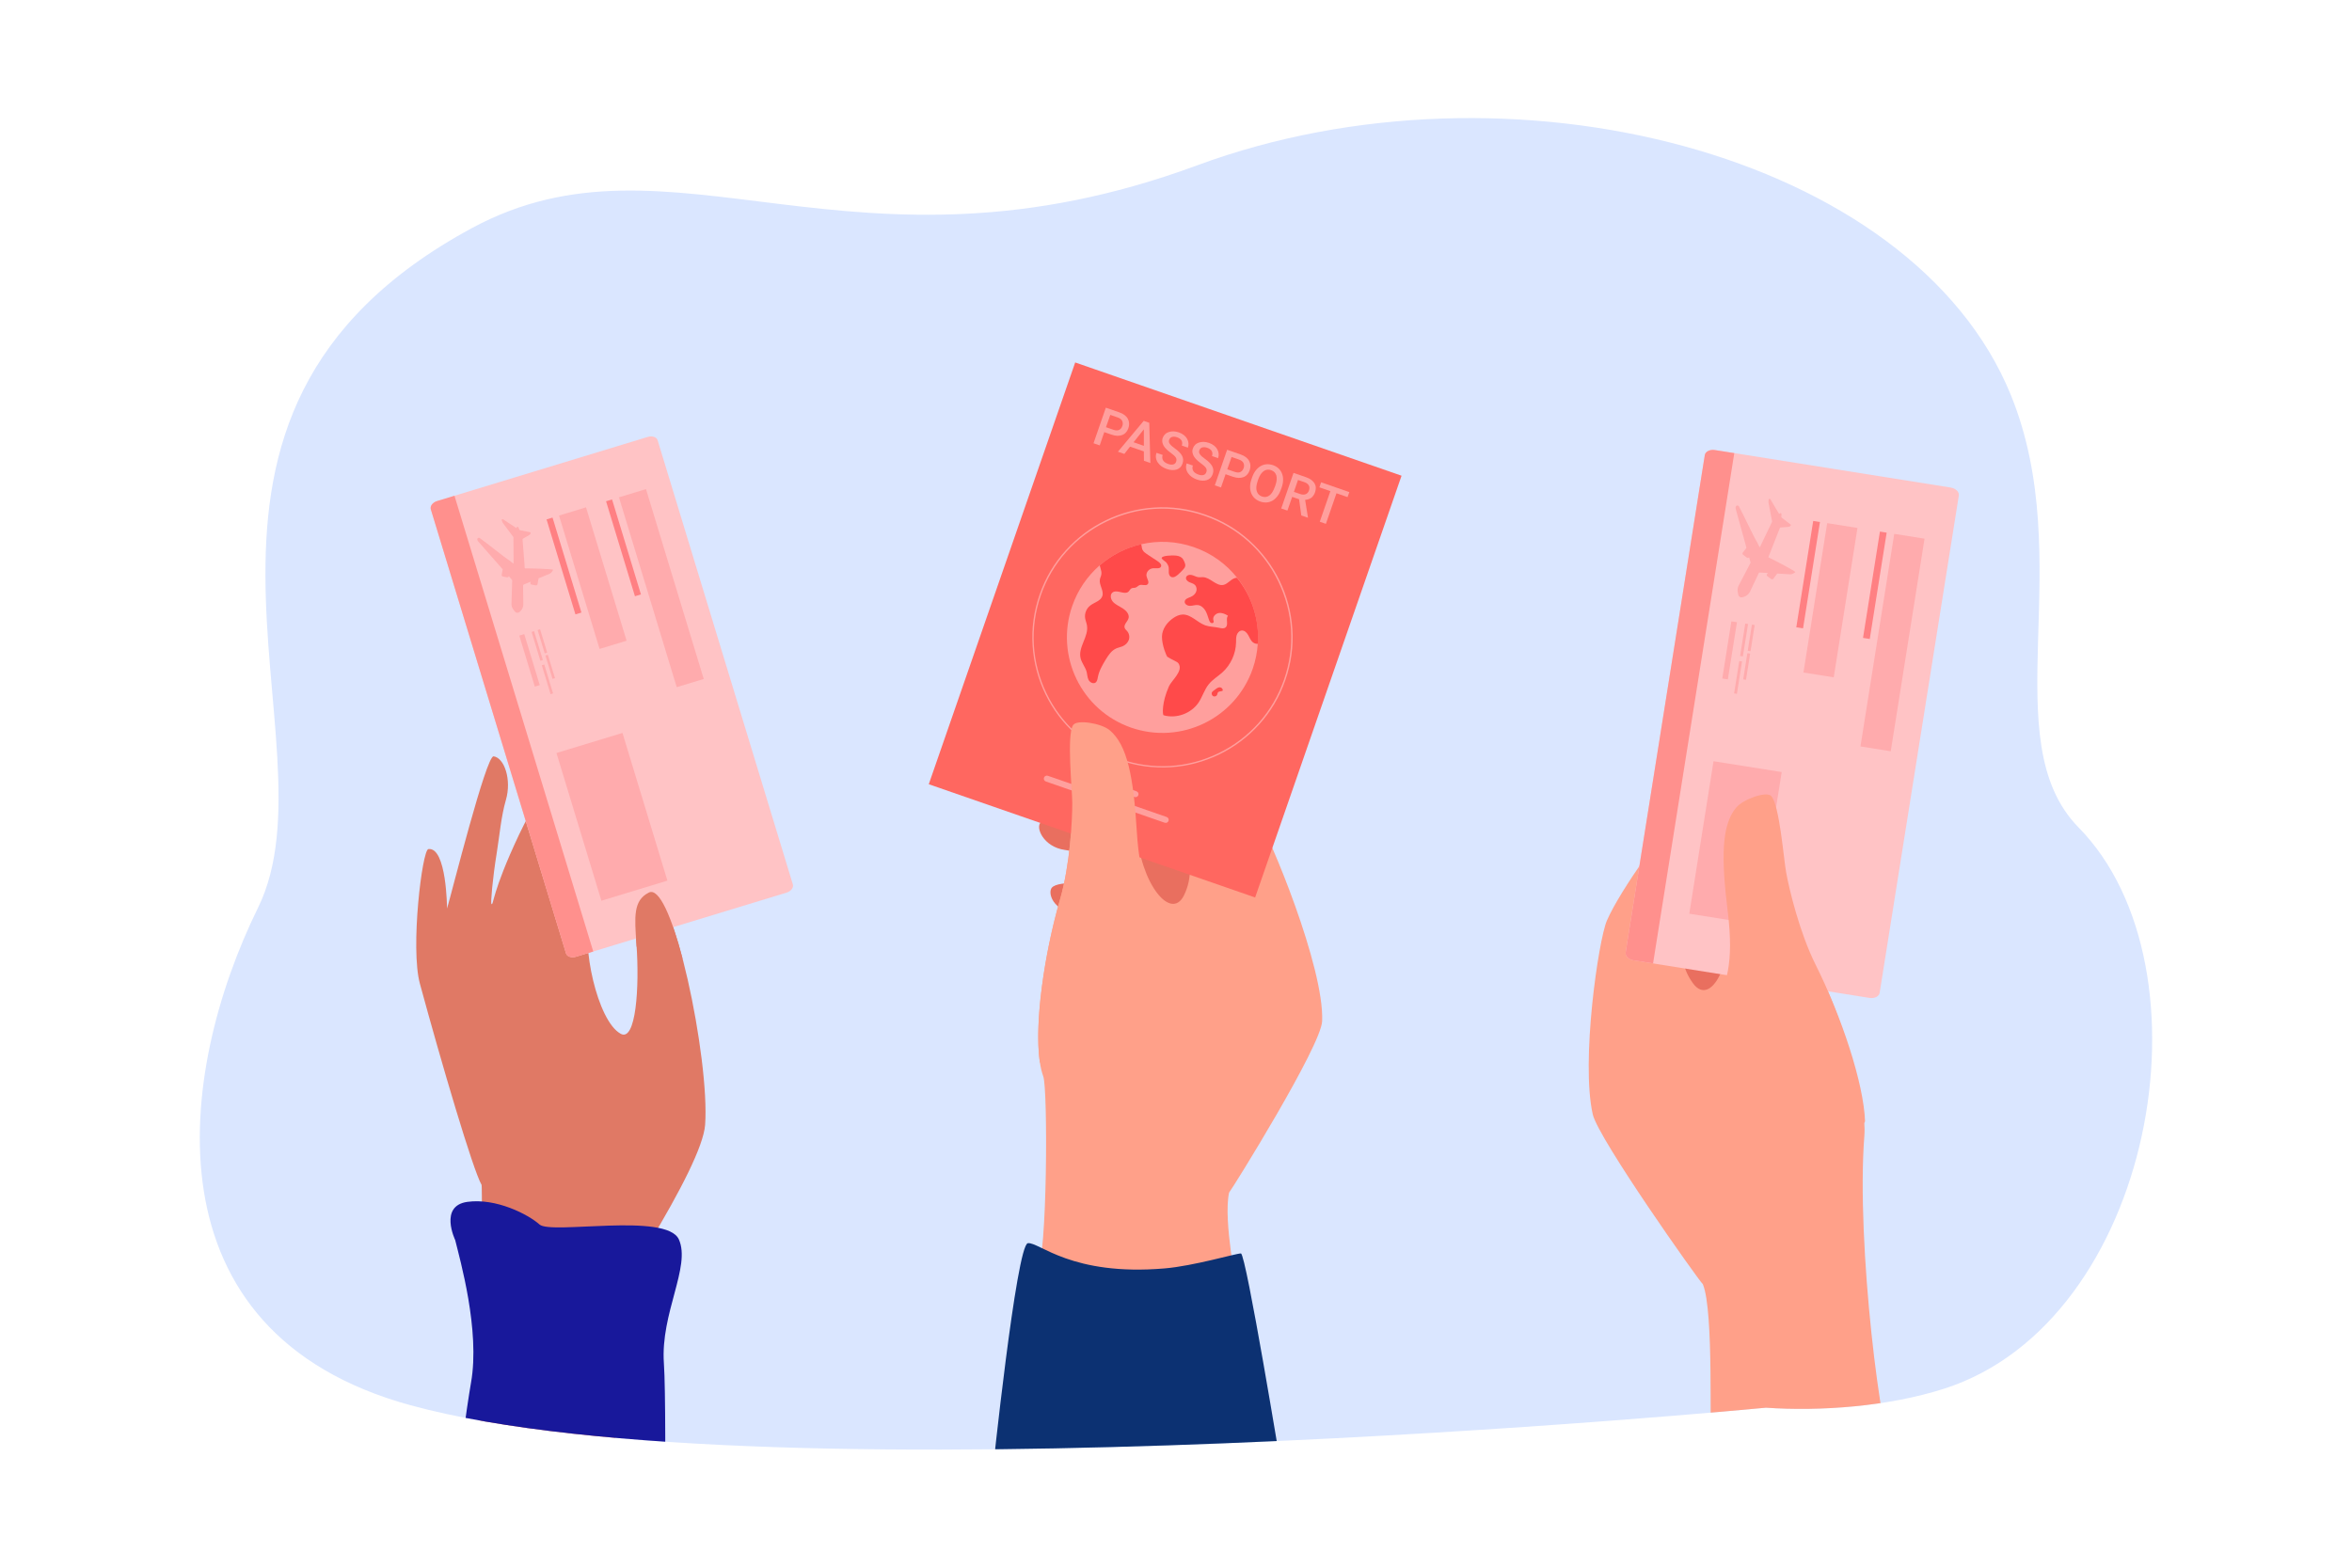 <?xml version="1.0" encoding="utf-8"?>
<!-- Generator: Adobe Illustrator 24.2.1, SVG Export Plug-In . SVG Version: 6.00 Build 0)  -->
<svg version="1.1" id="_x3C_Layer_x3E_" xmlns="http://www.w3.org/2000/svg" xmlns:xlink="http://www.w3.org/1999/xlink" x="0px"
	 y="0px" viewBox="0 0 3000 2000" style="enable-background:new 0 0 3000 2000;" xml:space="preserve">
<style type="text/css">
	.st0{fill:#FFFFFF;}
	.st1{clip-path:url(#SVGID_2_);}
	.st2{fill:#DAE6FF;}
	.st3{fill:#E96F5F;}
	.st4{fill:#FFA089;}
	.st5{fill:#FF6760;}
	.st6{fill:#FF9F9D;}
	.st7{fill:#FF4A4A;}
	.st8{fill:#0C3172;}
	.st9{fill:#FFC3C5;}
	.st10{fill:#FF908D;}
	.st11{fill:#FFABAD;}
	.st12{fill:#FF8083;}
	.st13{fill:#E07965;}
	.st14{fill:#18189B;}
</style>
<rect class="st0" width="3000" height="2000"/>
<g>
	<defs>
		<path id="SVGID_1_" d="M2479.9,1771.6c-71.4,22.9-158.3,29.1-227.4,24.3c0,0-1269.7,122.3-1728.7-3.1
			c-339.7-92.8-298.7-423.2-194.7-634.7C434.2,944.2,158.3,530.8,601.9,291c255.2-137.9,484.1,82.8,925.2-80.1
			c398.3-147.1,912-15.5,1037.7,292.9c86.4,212.2-22.5,440.9,86.4,551.8C2827.9,1235.5,2746.6,1686.2,2479.9,1771.6z"/>
	</defs>
	<clipPath id="SVGID_2_">
		<use xlink:href="#SVGID_1_"  style="overflow:visible;"/>
	</clipPath>
	<g class="st1">
		<g>
			<path class="st2" d="M2479.9,1771.6c-71.4,22.9-158.3,29.1-227.4,24.3c0,0-1269.7,122.3-1728.7-3.1
				c-339.7-92.8-298.7-423.2-194.7-634.7C434.2,944.2,158.3,530.8,601.9,291c255.2-137.9,484.1,82.8,925.2-80.1
				c398.3-147.1,912-15.5,1037.7,292.9c86.4,212.2-22.5,440.9,86.4,551.8C2827.9,1235.5,2746.6,1686.2,2479.9,1771.6z"/>
		</g>
	</g>
	<g class="st1">
		<g>
			<g>
				<g>
					<path class="st3" d="M1565.6,1105.6c0,0-60.6,5.1-78.4-5.6c-17.9-10.7-65.6-48.5-87.5-52.7c-6.8-1.3-60.4-7.8-71.9,1.5
						c-7.8,6.3,3.1,31.7,30.3,35.5c47.3,6.6,67.1,30,82.4,44.5c26.1,24.8,42.6,37,27.4,31.2c0,0-44.1-24.6-65.2-30.7
						c-5.7-1.6-52.5-6.8-61.1,3.2c-4.7,5.4-2.3,29.3,39.4,37.4c27.4,5.3,38.2,26.3,51.4,43.9c11.4,15.2,31.8,74.9,31.8,74.9
						l69.6-40.8L1565.6,1105.6z"/>
				</g>
				<g>
					<path class="st4" d="M1323,1622.6c12.9-18.3,13.7-232.9,7.7-249.4c-15-40.7-1.9-145.3,21.5-225.9
						c12.7-43.9,15.7-101,15.6-123.1c-0.1-17.3-7.3-86.2,1.1-99.1c4.9-7.6,36-2.4,46.6,6.4c22.8,18.9,30.5,60.2,34.7,129
						c4,65.6,43.3,115.6,60,81.7c43.9-89.3-117.8-206.2-95.6-247.4c6-11.1,45.5,10.7,77.7,33.8c13.2,9.5,87.2,78.2,111.7,114.7
						c15.3,22.9,85.3,190.7,82.4,259.5c-1.3,31.7-114.4,213.6-118.7,218.7l0,0c-7.9,36.8,11.4,123.7,9,128.3
						C1475.9,1635.6,1392.5,1653.6,1323,1622.6z"/>
				</g>
				<g>
					
						<rect x="1265.6" y="518.6" transform="matrix(0.945 0.328 -0.328 0.945 345.53 -442.783)" class="st5" width="440.5" height="569.4"/>
					<g>
						<path class="st6" d="M1597.9,853.1c-22.1,63.6-91.5,97.2-155.1,75.2c-63.6-22.1-97.2-91.5-75.2-155.1
							c7.2-20.8,19.5-38.3,34.9-51.8c15.1-13.2,33.4-22.5,52.9-27c21.6-5,44.8-4.2,67.3,3.6c22.6,7.8,41.4,21.6,55.2,39
							c18.8,23.5,28.5,53.6,26.4,84.4C1603.6,832,1601.5,842.6,1597.9,853.1z"/>
						<path class="st7" d="M1604.4,821.4c-2.2,0.1-4.4-0.5-6.2-1.9c-2.9-2.2-4.2-5.9-6-9.1c-1.8-3.2-4.8-6.4-8.5-6
							c-3.1,0.3-5.4,3.1-6.3,6c-0.9,2.9-0.7,6.1-0.8,9.2c-0.3,14.3-6.7,28.4-17.2,38c-5.7,5.2-12.7,9.2-17.6,15.3
							c-5.6,6.9-8,15.8-12.9,23.2c-9.4,14.1-28.4,21.1-44.7,16.4c-1.4-0.4-2.6-15.8,6.8-36.9c3.4-7.7,18.7-19.5,12.2-29.2
							c-1.7-2.6-7-3.8-14.4-8.6c-0.6-0.4-6.8-14.2-6.7-25.5c0.1-9.8,6.6-18.6,14.7-24c3.4-2.3,7.3-4.1,11.4-4.3
							c10.9-0.5,18.9,10.2,29.2,13.8c5.4,1.9,11.3,1.8,16.9,3c3.2,0.7,6.9,1.6,9.2-0.6c3.7-3.5-0.5-10.7,2.8-14.7
							c-3.5-2.2-7.7-4.1-11.8-3.4c-4.1,0.7-7.9,4.7-6.9,8.8c0.2,0.9,0.7,1.9,0.4,2.8c-0.5,1.4-2.4,1.6-3.6,0.8
							c-1.2-0.8-1.8-2.2-2.3-3.6c-1.4-4-2.4-8.1-4.5-11.7c-2.1-3.6-5.5-6.8-9.7-7.3c-3.3-0.4-6.6,1-9.9,1c-3.3,0.1-7.3-2.2-6.9-5.5
							c0.4-3.5,4.7-4.6,7.9-6c2.9-1.3,5.5-3.5,6.7-6.5c1.2-3,0.6-6.6-1.7-8.8c-1.9-1.8-4.6-2.3-7-3.4c-2.4-1.1-4.7-3.4-4.2-5.9
							c0.6-3,4.5-4,7.4-3.2c2.9,0.7,5.6,2.5,8.6,2.8c1.8,0.2,3.6-0.2,5.5-0.1c9.5,0.3,16.9,11.7,26.2,9.9c6.1-1.2,10.9-9.4,17.3-9
							C1596.7,760.6,1606.5,790.6,1604.4,821.4z"/>
						<path class="st7" d="M1551.5,878.5c-1.1,0.8-2.2,1.6-3.4,2.5c-0.8,0.6-1.6,1.1-2.1,2c-1.1,1.7-0.3,4.3,1.5,5.2
							c1.8,0.9,4.3,0,5-1.9c0.5-1.2,0.4-2.6,1.4-3.4c2-1.6,7.7-0.2,5.2-4.1C1557.3,875.8,1553.7,876.8,1551.5,878.5z"/>
						<path class="st7" d="M1462.5,735.4c0.9,3.6,3.9,7.8,1.1,10.2c-2.5,2.1-6.9-0.3-10.1,0.9c-1.9,0.7-3.1,2.5-5,3.1
							c-1.6,0.6-3.6,0.2-5.1,0.9c-1.9,0.9-2.6,3.1-4.2,4.5c-4.9,4-13.6-2.7-19.3,0.3c-4.4,2.2-3.7,8.7-0.3,12.5
							c3.4,3.7,8.4,5.7,12.7,8.5c4.3,2.8,8.2,7.3,7.3,11.9c-1,4.8-7,8.7-4.9,13.3c0.6,1.4,2,2.5,3,3.7c2.7,3.2,3.4,7.5,2.1,11.2
							c-1.3,3.7-4.4,6.6-8.1,8.2c-2.4,1-5,1.4-7.4,2.4c-6.5,2.7-10.4,8.7-13.9,14.4c-4.3,7.1-8.6,14.5-10.1,22.7
							c-0.5,2.7-1,5.9-3.6,7.1c-3.1,1.4-7-1.1-8.4-4.2c-1.4-3-1.4-6.4-2.2-9.6c-1.5-6-6.1-11.2-7.7-17.3c-3.8-14.4,10.6-27.8,8-42.4
							c-0.5-3-1.8-6-2.3-9c-0.9-6.1,1.6-12.3,6.4-16.1c5.3-4.1,13.3-5.8,15.5-12c2.4-6.8-4.3-14.2-3.1-21.3c0.4-2.3,1.6-4.3,1.9-6.6
							c0.4-2.6-0.3-5.3-1.1-7.9c-0.3-1.1-0.7-2.3-1-3.5c15.1-13.2,33.4-22.5,52.9-27c0.2,0.4,0.3,0.9,0.4,1.5
							c0.6,5.4,1.5,7.5,6.7,11c4.6,3,9.2,6.1,13.8,9.1c2.6,1.7,5.5,4.3,4.4,6.9c-1.4,3.2-6.5,1.9-10.3,2.2
							C1465.2,725.5,1461.3,730.6,1462.5,735.4z"/>
						<path class="st7" d="M1490.7,724c0.3,2.1,0,4.2,0.1,6.3c0.1,2.1,0.8,4.4,2.6,5.5c1.4,0.8,3.2,0.8,4.8,0.2
							c1.5-0.6,2.8-1.7,4.1-2.7c2.4-2.1,4.7-4.4,6.9-6.8c1.2-1.3,2.4-2.8,2.6-4.6c0.2-1.6-0.3-3.1-0.9-4.6c-0.8-2-1.8-4.1-3.4-5.6
							c-2.3-2.1-5.7-2.8-8.8-3c-2.6-0.2-16.8-0.2-17,3.3c-0.1,1.4,4.7,4.3,5.6,5.3C1488.9,719.2,1490.3,721.4,1490.7,724z"/>
					</g>
					<g>
						<path class="st6" d="M1408.5,551.3l-5.8,16.9l-7.9-2.7l15.7-45.4l17.3,6c2.6,0.9,4.9,2.1,6.7,3.5c1.8,1.4,3.2,3,4.1,4.8
							c1,1.8,1.5,3.7,1.6,5.7c0.1,2-0.2,4.1-0.9,6.1c-0.8,2.2-1.8,4-3.2,5.5c-1.3,1.5-2.9,2.6-4.8,3.3c-1.8,0.7-3.9,1-6.1,1
							c-2.3-0.1-4.7-0.6-7.4-1.5L1408.5,551.3z M1410.7,545l9.5,3.3c1.5,0.5,2.9,0.8,4.1,0.8c1.2,0,2.3-0.2,3.2-0.7
							c0.9-0.4,1.7-1.1,2.4-1.9c0.6-0.8,1.2-1.8,1.6-2.9c0.4-1.1,0.6-2.1,0.6-3.2c0-1.1-0.2-2.1-0.6-3.1c-0.4-1-1.1-1.9-2.1-2.7
							c-0.9-0.8-2.2-1.5-3.7-2l-9.5-3.3L1410.7,545z"/>
						<path class="st6" d="M1459,575.9l-17.6-6.1l-7.3,9.3l-8.2-2.8l32.9-39.4l7.1,2.5l1.4,51.3l-8.2-2.9L1459,575.9z M1445.9,564.2
							l13.1,4.6l0-21.1L1445.9,564.2z"/>
						<path class="st6" d="M1500.2,588.9c0.3-0.9,0.5-1.8,0.4-2.6c0-0.8-0.3-1.6-0.8-2.5c-0.5-0.9-1.3-1.8-2.4-2.8
							c-1.1-1-2.5-2.1-4.2-3.4c-1.9-1.4-3.7-2.8-5.2-4.3c-1.5-1.5-2.8-3-3.7-4.5c-0.9-1.6-1.5-3.2-1.8-4.9c-0.2-1.7-0.1-3.5,0.6-5.3
							c0.6-1.8,1.6-3.4,2.9-4.6c1.3-1.3,2.9-2.2,4.7-2.8c1.8-0.6,3.8-0.9,6-0.9c2.2,0.1,4.5,0.5,6.9,1.3c2.6,0.9,4.7,2.1,6.5,3.5
							c1.8,1.4,3.1,3,4.1,4.8c1,1.8,1.5,3.6,1.7,5.5c0.2,1.9-0.1,3.8-0.7,5.7l-7.8-2.7c0.4-1.1,0.6-2.2,0.5-3.2c0-1-0.3-2-0.7-2.9
							c-0.5-0.9-1.2-1.8-2.1-2.5c-1-0.7-2.2-1.4-3.6-1.9c-1.4-0.5-2.6-0.7-3.8-0.8c-1.1,0-2.1,0.1-3,0.4c-0.9,0.3-1.6,0.8-2.2,1.5
							c-0.6,0.7-1,1.4-1.3,2.3c-0.6,1.7-0.3,3.4,0.9,5c1.2,1.7,3.3,3.6,6.2,5.6c2.3,1.6,4.2,3.2,5.8,4.8c1.6,1.6,2.7,3.1,3.6,4.7
							c0.8,1.6,1.3,3.2,1.4,4.8c0.1,1.7-0.2,3.4-0.8,5.2c-0.7,1.9-1.6,3.5-2.9,4.8c-1.3,1.3-2.8,2.2-4.6,2.8
							c-1.8,0.6-3.8,0.8-5.9,0.7c-2.2-0.1-4.5-0.6-7-1.5c-2.2-0.8-4.2-1.8-6.1-3.1c-1.9-1.3-3.5-2.9-4.8-4.7
							c-1.3-1.8-2.1-3.7-2.5-5.9c-0.4-2.1-0.2-4.4,0.6-6.8l7.9,2.7c-0.5,1.4-0.7,2.8-0.5,4c0.2,1.2,0.6,2.3,1.2,3.2
							c0.7,1,1.5,1.8,2.6,2.5c1.1,0.7,2.3,1.3,3.7,1.8c2.7,1,5,1.1,6.8,0.5C1498.4,592,1499.6,590.8,1500.2,588.9z"/>
						<path class="st6" d="M1538.7,602.3c0.3-0.9,0.5-1.8,0.4-2.6c0-0.8-0.3-1.6-0.8-2.5c-0.5-0.9-1.3-1.8-2.4-2.8
							c-1.1-1-2.5-2.1-4.2-3.4c-1.9-1.4-3.7-2.8-5.2-4.3c-1.5-1.5-2.8-3-3.7-4.5c-0.9-1.6-1.5-3.2-1.8-4.9c-0.3-1.7-0.1-3.5,0.6-5.3
							c0.6-1.8,1.6-3.4,2.9-4.6c1.3-1.3,2.9-2.2,4.7-2.8c1.8-0.6,3.8-0.9,6-0.9c2.2,0.1,4.5,0.5,6.9,1.3c2.6,0.9,4.7,2.1,6.5,3.5
							c1.8,1.4,3.1,3,4.1,4.8c1,1.8,1.5,3.6,1.7,5.5c0.2,1.9-0.1,3.8-0.7,5.7l-7.8-2.7c0.4-1.1,0.6-2.2,0.5-3.2c0-1-0.3-2-0.7-2.9
							c-0.5-0.9-1.2-1.8-2.1-2.5c-1-0.7-2.2-1.4-3.6-1.9c-1.4-0.5-2.6-0.7-3.8-0.8c-1.1,0-2.1,0.1-3,0.4c-0.9,0.3-1.6,0.8-2.2,1.5
							c-0.6,0.7-1,1.4-1.3,2.3c-0.6,1.7-0.3,3.4,0.9,5c1.2,1.7,3.3,3.6,6.2,5.6c2.3,1.6,4.2,3.2,5.8,4.8c1.6,1.6,2.7,3.1,3.6,4.7
							c0.8,1.6,1.3,3.2,1.4,4.9c0.1,1.7-0.2,3.4-0.8,5.2c-0.7,1.9-1.6,3.5-2.9,4.8c-1.3,1.3-2.8,2.2-4.6,2.8
							c-1.8,0.6-3.8,0.8-5.9,0.7c-2.2-0.1-4.5-0.6-7-1.5c-2.2-0.8-4.2-1.8-6.1-3.1c-1.9-1.3-3.5-2.9-4.8-4.7
							c-1.3-1.8-2.1-3.7-2.5-5.9c-0.4-2.1-0.2-4.4,0.6-6.8l7.9,2.7c-0.5,1.4-0.7,2.8-0.5,4c0.2,1.2,0.6,2.3,1.2,3.2
							c0.7,1,1.5,1.8,2.6,2.5c1.1,0.7,2.3,1.3,3.7,1.8c2.7,1,5,1.1,6.8,0.5C1536.9,605.4,1538.1,604.1,1538.7,602.3z"/>
						<path class="st6" d="M1563.2,605l-5.8,16.9l-7.9-2.7l15.7-45.4l17.3,6c2.6,0.9,4.9,2.1,6.7,3.5c1.8,1.4,3.2,3,4.1,4.8
							c1,1.8,1.5,3.7,1.6,5.7c0.1,2-0.2,4.1-0.9,6.1c-0.8,2.2-1.8,4-3.2,5.5c-1.3,1.5-2.9,2.6-4.8,3.3c-1.8,0.7-3.9,1-6.1,1
							c-2.3-0.1-4.7-0.6-7.4-1.5L1563.2,605z M1565.4,598.7l9.5,3.3c1.5,0.5,2.9,0.8,4.1,0.8c1.2,0,2.3-0.2,3.2-0.7
							c0.9-0.4,1.7-1.1,2.4-1.9c0.6-0.8,1.2-1.8,1.6-2.9c0.4-1.1,0.6-2.1,0.6-3.2c0-1.1-0.2-2.1-0.6-3.1c-0.4-1-1.1-1.9-2.1-2.7
							c-0.9-0.8-2.2-1.5-3.7-2l-9.5-3.3L1565.4,598.7z"/>
						<path class="st6" d="M1633.9,624.3c-1.2,3.4-2.7,6.4-4.6,8.8c-1.9,2.4-3.9,4.3-6.2,5.6c-2.3,1.3-4.8,2.1-7.4,2.3
							c-2.7,0.2-5.4-0.2-8.2-1.1c-2.8-1-5.1-2.4-7.1-4.2c-2-1.8-3.4-4-4.4-6.4c-1-2.5-1.5-5.2-1.5-8.3c0-3.1,0.6-6.3,1.8-9.7
							l0.8-2.3c1.2-3.4,2.7-6.4,4.6-8.8c1.9-2.4,4-4.3,6.3-5.6c2.3-1.3,4.8-2.1,7.5-2.3c2.7-0.2,5.4,0.2,8.2,1.1
							c2.8,1,5.2,2.4,7.1,4.2c2,1.8,3.4,4,4.4,6.5c1,2.5,1.5,5.3,1.4,8.3c0,3.1-0.7,6.3-1.9,9.8L1633.9,624.3z M1626.8,619.2
							c0.9-2.5,1.4-4.9,1.6-7c0.2-2.1,0-4-0.4-5.6c-0.5-1.6-1.3-3-2.4-4.2c-1.1-1.1-2.6-2-4.3-2.6c-1.7-0.6-3.3-0.8-4.9-0.6
							c-1.6,0.2-3.1,0.8-4.5,1.8c-1.4,1-2.7,2.4-3.9,4.1c-1.2,1.8-2.2,3.9-3.1,6.4l-0.8,2.4c-0.9,2.5-1.4,4.9-1.6,7
							c-0.2,2.1,0,4,0.5,5.7c0.5,1.7,1.3,3,2.4,4.2c1.1,1.1,2.5,2,4.2,2.6c3.5,1.2,6.6,0.8,9.4-1.2c2.8-2,5.1-5.6,6.9-10.7
							L1626.8,619.2z"/>
						<path class="st6" d="M1657,636.9l-8.8-3l-6.1,17.5l-7.9-2.7l15.7-45.4l15.9,5.5c2.6,0.9,4.8,2,6.6,3.3
							c1.8,1.3,3.2,2.8,4.2,4.4c1,1.6,1.6,3.4,1.7,5.4c0.1,2-0.2,4.1-1,6.3c-1.1,3-2.7,5.3-4.8,6.9c-2.2,1.5-4.8,2.4-7.8,2.6
							l3.6,22.4l-0.1,0.4l-8.4-2.9L1657,636.9z M1650.4,627.5l8.1,2.8c1.4,0.5,2.7,0.7,3.9,0.7c1.2,0,2.3-0.2,3.2-0.6
							c0.9-0.4,1.7-1,2.4-1.8c0.7-0.8,1.2-1.7,1.6-2.8c0.4-1.2,0.6-2.3,0.6-3.3c0-1.1-0.2-2-0.7-3c-0.5-0.9-1.1-1.7-2.1-2.5
							c-0.9-0.7-2.2-1.4-3.7-1.9l-8.1-2.8L1650.4,627.5z"/>
						<path class="st6" d="M1718.8,634.2l-14.1-4.9l-13.5,39l-7.8-2.7l13.5-39l-14-4.9l2.2-6.4l36,12.5L1718.8,634.2z"/>
					</g>
					<g>
						<path class="st6" d="M1428.3,969.9c-21.2-7.3-40.3-18.6-56.7-33.5c-15.9-14.4-28.8-31.5-38.2-50.9
							c-9.4-19.4-14.9-40.1-16.3-61.5c-1.5-22.2,1.5-44.1,8.9-65.3c7.3-21.2,18.6-40.3,33.5-56.7c14.4-15.9,31.5-28.8,50.9-38.2
							c19.4-9.4,40.1-14.9,61.5-16.3c22.2-1.5,44.1,1.5,65.3,8.9c21.2,7.3,40.3,18.6,56.7,33.5c15.9,14.4,28.8,31.5,38.2,50.9
							c9.4,19.4,14.9,40.1,16.3,61.5c1.5,22.2-1.5,44.1-8.9,65.3c-7.3,21.2-18.6,40.3-33.5,56.7c-14.4,15.9-31.5,28.8-50.9,38.2
							c-19.4,9.4-40.1,14.9-61.5,16.3C1471.5,980.2,1449.5,977.3,1428.3,969.9z M1536.5,658.1c-41.4-14.4-85.9-11.8-125.4,7.4
							c-39.4,19.1-69.1,52.5-83.5,93.9c-14.4,41.4-11.8,85.9,7.4,125.4c19.1,39.4,52.5,69.1,93.9,83.5
							c41.4,14.4,85.9,11.8,125.4-7.4c39.4-19.1,69.1-52.5,83.5-93.9c14.4-41.4,11.8-85.9-7.4-125.4
							C1611.3,702.1,1578,672.5,1536.5,658.1z"/>
					</g>
					<g>
						<path class="st6" d="M1447.1,1016.8l-62.5-21.7c-2-0.7-3.1-2.9-2.4-4.9l0,0c0.7-2,2.9-3.1,4.9-2.4l62.5,21.7
							c2,0.7,3.1,2.9,2.4,4.9l0,0C1451.3,1016.4,1449.1,1017.5,1447.1,1016.8z"/>
						<path class="st6" d="M1485.6,1049.6L1334,997c-2-0.7-3.1-2.9-2.4-4.9l0,0c0.7-2,2.9-3.1,4.9-2.4l151.6,52.6
							c2,0.7,3.1,2.9,2.4,4.9l0,0C1489.8,1049.3,1487.6,1050.3,1485.6,1049.6z"/>
					</g>
				</g>
				<g>
					<path class="st4" d="M1326.3,1355.1c-7.2-48.4,5.4-137.3,25.8-207.8c12.7-43.9,15.7-101,15.6-123.1c-0.1-17.3-7.3-86.2,1-99.1
						c4.9-7.6,36-2.4,46.6,6.4c22.8,18.9,30.5,60.2,34.7,129c4,65.6,18.8,93.5,39.5,113.6c7.1,6.9-43.2,102.3,25.7,91.1
						c34.6-5.7,85.2,92.4,69.2,107.6C1451.9,1498.4,1326.3,1355.1,1326.3,1355.1z"/>
				</g>
			</g>
		</g>
		<path class="st8" d="M1265.5,1883.8c0,0,30.9-296.1,45.6-297.8c14.6-1.6,55.3,42.3,174.4,32.2c37-3.1,90.8-19.1,97.3-19.1
			s52.1,278.2,52.1,278.2L1265.5,1883.8z"/>
	</g>
	<g class="st1">
		<g>
			<g>
				<g>
					<path class="st3" d="M2098.4,1228.6c0,0,60.5-6,76.1-19.7c15.6-13.8,55.7-59.6,76.5-67.7c6.5-2.5,58-18.6,71-11.6
						c8.8,4.8,2.7,31.7-23.4,40.4c-45.3,15.1-60.6,41.7-73,58.7c-21.1,29.1-35.2,44.1-21.3,35.6c0,0,38.9-32.2,58.5-42
						c5.3-2.7,50.4-16.2,60.7-7.9c5.6,4.5,7.6,28.4-32,43.9c-26,10.2-32.8,32.8-42.6,52.5c-8.5,17-17.7,79.4-17.7,79.4l-75.9-27.6
						L2098.4,1228.6z"/>
				</g>
				<g>
					<path class="st4" d="M2416.1,1861.1c-16-15.7-48.8-274.5-38.1-411.9c3.4-43.2-24.5-143.3-62.1-218.3
						c-20.5-40.9-33.7-96.5-37.7-118.2c-3.1-17.1-8.5-86.1-19-97.2c-6.2-6.5-35.9,4.1-44.7,14.8c-19,22.7-19.1,64.7-10.7,133.2
						c8,65.2-21.7,121.5-44.2,91.2c-59.3-79.8,78.4-224.1,49.2-260.6c-7.9-9.8-42.9,18.8-70.2,47.3c-11.3,11.7-71.6,92.7-89,133.1
						c-10.9,25.3-33.3,180-18,247.2c7,30.9,135.3,212.3,140.4,216.6l0,0c14.5,34.8,7.8,194.8,11,198.9
						C2279.2,1804.6,2353.3,1904.2,2416.1,1861.1z"/>
				</g>
				<g>
					<path class="st9" d="M2083.8,1225.2l300.8,47.9c6.4,1,12.2-1.9,12.9-6.4l101-634.6c0.7-4.5-3.9-9-10.3-10.1l-300.8-47.9
						c-6.4-1-12.2,1.9-12.9,6.4l-101,634.6C2072.8,1219.7,2077.4,1224.2,2083.8,1225.2z"/>
					<path class="st10" d="M2083.8,1225.2l24.7,3.9l103.6-651l-24.7-3.9c-6.4-1-12.2,1.9-12.9,6.4l-101,634.6
						C2072.8,1219.7,2077.4,1224.2,2083.8,1225.2z"/>
					
						<rect x="2238.2" y="745.1" transform="matrix(-0.157 0.988 -0.988 -0.157 3456.782 -1420.818)" class="st11" width="192.9" height="39.1"/>
					
						<rect x="2276.6" y="799.1" transform="matrix(-0.157 0.988 -0.988 -0.157 3601.702 -1436.601)" class="st11" width="274.5" height="39.1"/>
					
						<rect x="2322.6" y="741.1" transform="matrix(-0.157 0.988 -0.988 -0.157 3503.313 -1498.848)" class="st12" width="137.3" height="8.7"/>
					
						<rect x="2237.6" y="727.6" transform="matrix(-0.157 0.988 -0.988 -0.157 3391.53 -1430.52)" class="st12" width="137.3" height="8.7"/>
					<path class="st11" d="M2255.9,637.5l-0.2,3.1c0,0.1,0,0.2,0,0.3l4.6,24.1c0.1,0.3,0,0.6-0.1,0.9l-15.4,32.1
						c-0.5,0.8-2.6-4.5-3.1-5.3c-5.4-8.8-18-36.3-23.7-46.7c-0.9-1.7-3.4-1.4-4,0.4c-0.3,0.9-0.3,1.8-0.1,2.7l13.7,49.7l-4.6,6.2
						c-0.7,0.9-0.5,2.2,0.4,2.8l4.8,3.6c0.9,0.7,2.1,0.5,2.8-0.4l1.8,6.4c0.1,0.3,0,0.6-0.1,0.9l-15,28.7c-1.3,2.5-1.7,5.5-1.2,8.3
						c0.2,1.1,0.5,2.4,0.7,3.5c0.5,2.4,2.9,3.8,5.2,3.2l1.2-0.3c3.8-1,7-3.6,8.7-7.2l11-23.4c0.2-0.5,0.7-0.7,1.2-0.7l10.4,0.6
						l-1,1.3c-0.7,0.9-0.5,2.2,0.4,2.8l4.8,3.6c0.9,0.7,2.2,0.5,2.8-0.4l5-6.6l16.3,1c1.3,0.1,2.6-0.2,3.8-0.9
						c1.4-0.8,3-1.7,2.9-2.1c-0.4-1.2-24.6-14.1-34.1-18.6c-0.5-0.3,1.6-4.9,1.8-5.4l12.6-32.1c0.2-0.4,0.6-0.7,1-0.7l9.7-0.7
						c1.1-0.1,2.1-0.5,2.9-1.3l0,0c0.6-0.5,0.5-1.4-0.1-1.9l-11.1-8.6c-0.3-0.2-0.5-0.6-0.5-1l0.2-3.5c0.1-1.1-1.2-1.7-2.1-1
						l-0.9,0.8l-11.2-18.8C2257.6,635.9,2256,636.3,2255.9,637.5z"/>
					<g>
						
							<rect x="2203.6" y="813.5" transform="matrix(-0.157 0.988 -0.988 -0.157 3379.354 -1253.34)" class="st11" width="41.8" height="3.6"/>
						
							<rect x="2216.8" y="811" transform="matrix(-0.157 0.988 -0.988 -0.157 3387.422 -1265.434)" class="st11" width="33.8" height="3.6"/>
						<g>
							
								<rect x="2169.2" y="825" transform="matrix(-0.157 0.988 -0.988 -0.157 3371.166 -1219.829)" class="st11" width="73.8" height="7.2"/>
							
								<rect x="2211" y="847.4" transform="matrix(-0.157 0.988 -0.988 -0.157 3416.699 -1217.55)" class="st11" width="33.8" height="3.6"/>
							
								<rect x="2196" y="861.3" transform="matrix(-0.157 0.988 -0.988 -0.157 3417.733 -1190.545)" class="st11" width="41.8" height="3.6"/>
						</g>
					</g>
				</g>
				
					<rect x="2168.5" y="976.8" transform="matrix(0.988 0.157 -0.157 0.988 196.504 -334.393)" class="st11" width="88" height="196.9"/>
				<g>
					<path class="st4" d="M2378.9,1430.6c-1.7-48.9-30.2-134.1-63-199.7c-20.5-40.9-33.8-96.5-37.7-118.2
						c-3.1-17.1-8.5-86.1-19-97.2c-6.2-6.5-35.9,4.2-44.7,14.8c-19,22.7-19.1,64.7-10.7,133.1c8,65.2-1.5,95.3-18.3,118.8
						c-5.8,8.1,61,92.8-8.8,94.2c-35,0.7-67,106.3-48.5,118.4C2281.4,1594.2,2378.9,1430.6,2378.9,1430.6z"/>
				</g>
			</g>
		</g>
	</g>
	<g class="st1">
		<g>
			<path class="st13" d="M535.6,1255c27.4,100.9,67.6,237.6,78.7,256.7c1.1,1.9,0.7,319.3-7.2,327.6c22.1,8.9,137.4,0.6,160.6,9.7
				l32.2-27.9c0,0,8.3-202.3,28.8-236.5c39.1-65,68.7-122.4,70.7-149.6c6-83.5-41.3-311.6-71.8-296.2c-20,10.1-18.3,30.8-15.8,65.5
				c4.1,55.9-0.8,125-20,114.6c-30.1-16.2-50.9-115.8-39-149.2c6.3-17.7,36.7-96,53.7-114.1c30.2-32,52.5-57.9,34-73.5
				c-4.7-4-38.8,21.4-53.4,33.5c-32.4,26.8-68.1,61.8-69.7,69.3c0,0,6.7-41.8,15.2-55.4c20-31.9,30.8-63.1,14.7-69.4
				c-10.2-4-50.1,30.3-85.2,104.6c-35.1,74.3-32.5,91.4-35.3,88.5c-1.1-1.1,1.4-31.7,6.9-65.7c3.6-22.5,5.5-45.9,11.6-67
				c7.5-25.8-2-53.8-15.7-55.6c-9.5-1.2-53.7,175.3-59.4,194.2c0,0-0.4-78.8-23.8-75.9C538.5,1084.2,523.2,1209.5,535.6,1255z"/>
		</g>
		<g>
			<path class="st9" d="M734.6,1220.6l268.6-81.8c5.7-1.7,9.3-6.4,8.1-10.5L838.8,561.6c-1.2-4-6.9-5.9-12.6-4.2l-268.6,81.8
				c-5.7,1.7-9.3,6.4-8.1,10.5L722,1216.4C723.3,1220.4,728.9,1222.3,734.6,1220.6z"/>
			<path class="st10" d="M734.6,1220.6l22.1-6.7l-177-581.4l-22.1,6.7c-5.7,1.7-9.3,6.4-8.1,10.5L722,1216.4
				C723.3,1220.4,728.9,1222.3,734.6,1220.6z"/>
			
				<rect x="667.6" y="719.5" transform="matrix(0.291 0.957 -0.957 0.291 1241.776 -201.028)" class="st11" width="177.8" height="36"/>
			
				<rect x="717.4" y="732.2" transform="matrix(0.291 0.957 -0.957 0.291 1315.921 -275.635)" class="st11" width="253.1" height="36"/>
			
				<rect x="732.4" y="694.8" transform="matrix(0.291 0.957 -0.957 0.291 1232.482 -265.921)" class="st12" width="126.6" height="8"/>
			
				<rect x="656.5" y="717.9" transform="matrix(0.291 0.957 -0.957 0.291 1200.767 -176.869)" class="st12" width="126.6" height="8"/>
			<path class="st11" d="M640,664l1.1,2.6c0,0.1,0.1,0.2,0.1,0.3l13.5,18.1c0.2,0.2,0.2,0.5,0.2,0.8l0.2,32.9
				c-0.1,0.9-4-2.7-4.7-3.2c-8-5.1-29.5-22.8-38.5-29.1c-1.4-1-3.4,0.2-3.1,1.9c0.1,0.8,0.5,1.6,1,2.3l31.4,35.7l-1.3,7
				c-0.2,1,0.5,2,1.5,2.2l5.4,1c1,0.2,2-0.5,2.2-1.4l4,4.6c0.2,0.2,0.3,0.5,0.3,0.8l-0.9,29.9c-0.1,2.6,0.8,5.2,2.4,7.3
				c0.7,0.8,1.4,1.8,2,2.6c1.4,1.8,3.9,2,5.6,0.6l0.8-0.7c2.8-2.4,4.4-5.8,4.3-9.5l-0.3-23.8c0-0.5,0.3-0.9,0.7-1.1l8.9-3.7
				l-0.3,1.5c-0.2,1,0.5,2,1.5,2.2l5.4,1c1,0.2,2-0.5,2.2-1.5l1.4-7.5L701,732c1.1-0.5,2.1-1.3,2.8-2.3c0.9-1.3,1.8-2.7,1.6-2.9
				c-0.8-0.8-26.1-1.8-35.8-1.7c-0.6,0-0.6-4.7-0.6-5.2l-2.5-31.7c0-0.4,0.2-0.8,0.6-1l7.8-4.5c0.9-0.5,1.5-1.3,1.9-2.2l0,0
				c0.3-0.7-0.1-1.4-0.8-1.5l-12.7-2.6c-0.4-0.1-0.7-0.3-0.8-0.7l-1.3-3c-0.4-0.9-1.7-0.9-2.1,0l-0.4,1l-16.9-11.1
				C640.7,661.9,639.5,662.9,640,664z"/>
			<g>
				
					<rect x="666.5" y="822.4" transform="matrix(0.291 0.957 -0.957 0.291 1274.313 -71.927)" class="st11" width="38.5" height="3.3"/>
				
					<rect x="676.7" y="816.5" transform="matrix(0.291 0.957 -0.957 0.291 1273.365 -82.386)" class="st11" width="31.1" height="3.3"/>
				<g>
					
						<rect x="641.8" y="839.1" transform="matrix(0.291 0.957 -0.957 0.291 1284.936 -49.424)" class="st11" width="68" height="6.6"/>
					
						<rect x="686.6" y="849" transform="matrix(0.291 0.957 -0.957 0.291 1311.508 -68.802)" class="st11" width="31.1" height="3.3"/>
					
						<rect x="679.4" y="865" transform="matrix(0.291 0.957 -0.957 0.291 1324.337 -54.112)" class="st11" width="38.5" height="3.3"/>
				</g>
			</g>
		</g>
		<g>
			<path class="st13" d="M827.6,1138.7c-20,10.1-18.3,30.8-15.8,65.5c0.1,1.2,0.2,2.3,0.2,3.5c18.5,7.8,38.2,13,58.6,15.3
				C856.9,1170.4,840.7,1132,827.6,1138.7z"/>
		</g>
		<path class="st14" d="M580.6,1582c0,0-21-43.6,15.5-48.7c36.5-5.1,77.4,15.8,92.1,28.9s162.1-15.7,177.7,19
			c15.6,34.7-23.6,94.1-19.1,158c4.5,63.9-1,433.2-1,433.2l-285.5-102.5c0,0,28.8-239.2,40.5-306
			C612.6,1697.3,586.6,1606.6,580.6,1582z"/>
		
			<rect x="736.5" y="943.1" transform="matrix(0.957 -0.291 0.291 0.957 -269.506 272.432)" class="st11" width="88" height="196.9"/>
	</g>
</g>
</svg>
